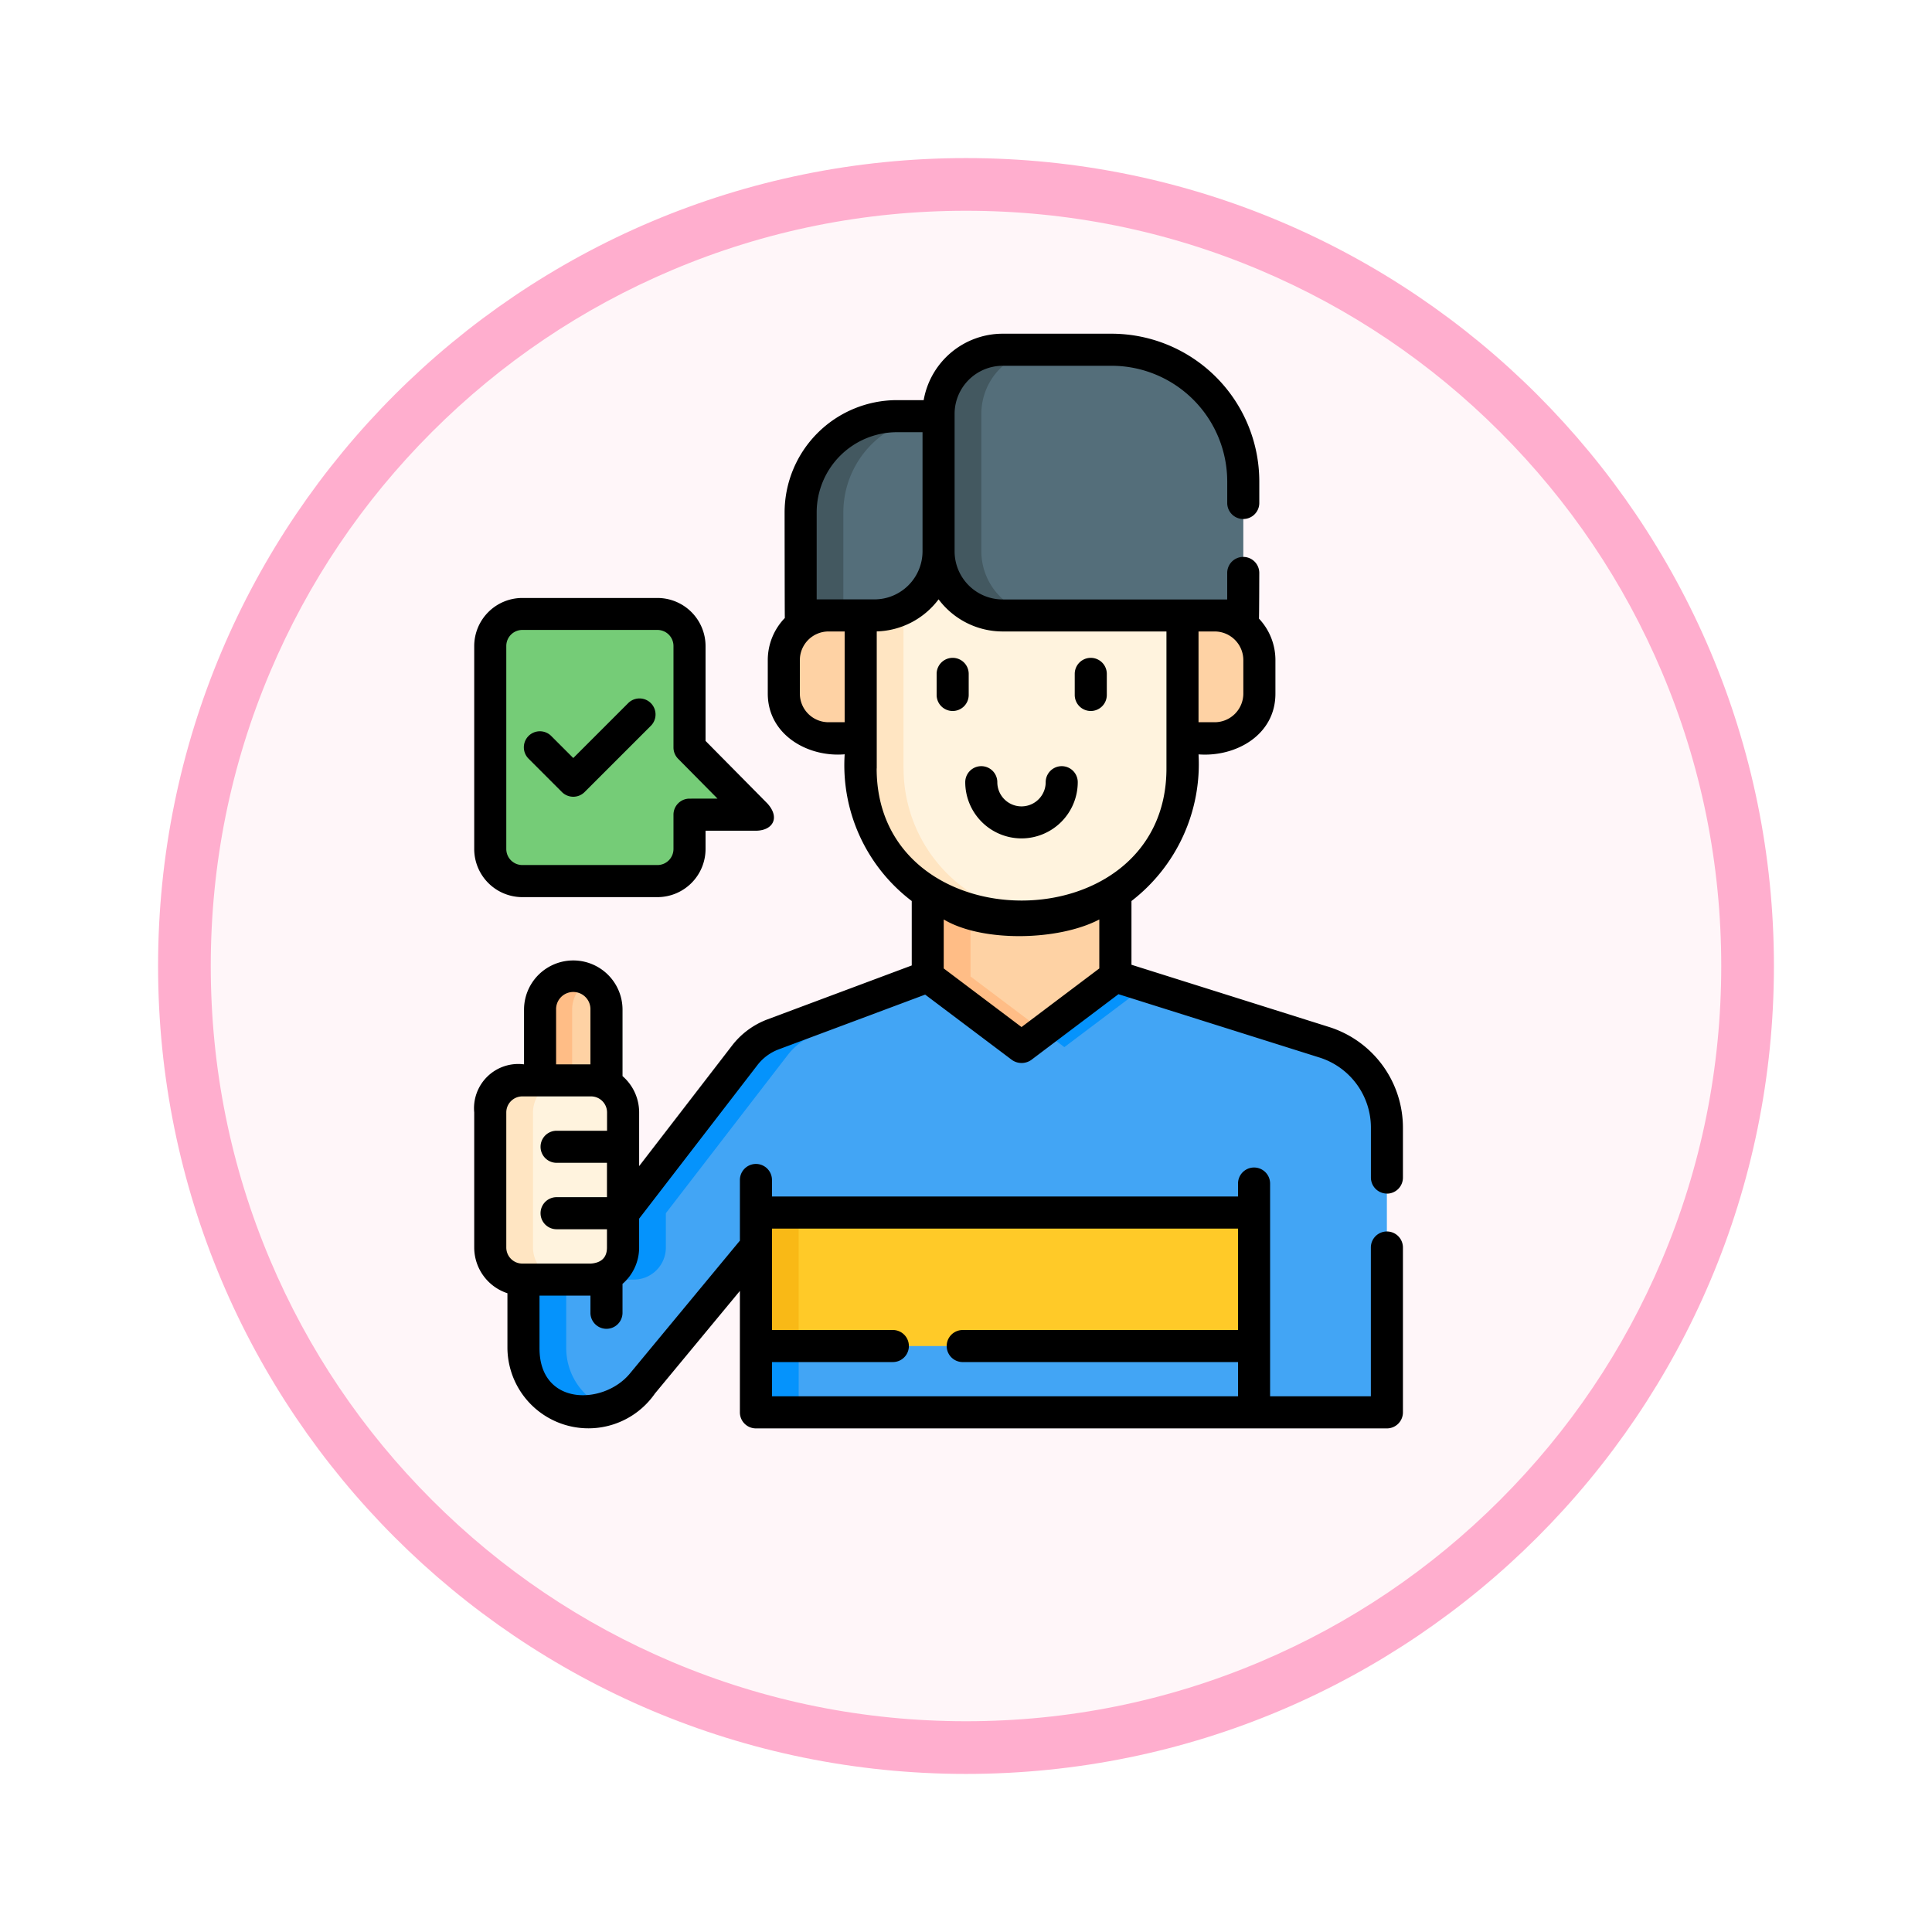 <svg xmlns="http://www.w3.org/2000/svg" xmlns:xlink="http://www.w3.org/1999/xlink" width="110" height="110" viewBox="0 0 110 110">
  <defs>
    <filter id="Path_982547" x="0" y="0" width="110" height="110" filterUnits="userSpaceOnUse">
      <feOffset dy="3" input="SourceAlpha"/>
      <feGaussianBlur stdDeviation="3" result="blur"/>
      <feFlood flood-opacity="0.161"/>
      <feComposite operator="in" in2="blur"/>
      <feComposite in="SourceGraphic"/>
    </filter>
  </defs>
  <g id="Group_1154783" data-name="Group 1154783" transform="translate(-798 -898)">
    <g id="Group_1154686" data-name="Group 1154686">
      <g id="Group_1154212" data-name="Group 1154212" transform="translate(-236 -5809)">
        <g id="Group_1152583" data-name="Group 1152583" transform="translate(1043 6713)">
          <g id="Group_1146973" data-name="Group 1146973" transform="translate(0 0)">
            <g id="Group_1146954" data-name="Group 1146954">
              <g transform="matrix(1, 0, 0, 1, -9, -6)" filter="url(#Path_982547)">
                <g id="Path_982547-2" data-name="Path 982547" transform="translate(9 6)" fill="#fff6f9">
                  <path d="M 46 90.5 C 39.992 90.5 34.164 89.324 28.679 87.003 C 23.38 84.762 18.621 81.553 14.534 77.466 C 10.446 73.379 7.238 68.62 4.996 63.321 C 2.676 57.836 1.5 52.008 1.5 46 C 1.5 39.992 2.676 34.164 4.996 28.679 C 7.238 23.38 10.446 18.621 14.534 14.534 C 18.621 10.446 23.38 7.238 28.679 4.996 C 34.164 2.676 39.992 1.5 46 1.5 C 52.008 1.5 57.836 2.676 63.321 4.996 C 68.62 7.238 73.379 10.446 77.466 14.534 C 81.554 18.621 84.762 23.38 87.004 28.679 C 89.324 34.164 90.5 39.992 90.5 46 C 90.5 52.008 89.324 57.836 87.004 63.321 C 84.762 68.62 81.554 73.379 77.466 77.466 C 73.379 81.553 68.62 84.762 63.321 87.003 C 57.836 89.324 52.008 90.5 46 90.5 Z" stroke="none"/>
                  <path d="M 46 3 C 40.194 3 34.563 4.136 29.263 6.378 C 24.143 8.544 19.544 11.644 15.594 15.594 C 11.644 19.544 8.544 24.143 6.378 29.263 C 4.136 34.563 3 40.194 3 46 C 3 51.806 4.136 57.437 6.378 62.737 C 8.544 67.857 11.644 72.455 15.594 76.405 C 19.544 80.355 24.143 83.456 29.263 85.622 C 34.563 87.863 40.194 89 46 89 C 51.806 89 57.437 87.863 62.737 85.622 C 67.857 83.456 72.456 80.355 76.406 76.405 C 80.356 72.455 83.456 67.857 85.622 62.737 C 87.864 57.437 89 51.806 89 46 C 89 40.194 87.864 34.563 85.622 29.263 C 83.456 24.143 80.356 19.544 76.406 15.594 C 72.456 11.644 67.857 8.544 62.737 6.378 C 57.437 4.136 51.806 3 46 3 M 46 -7.62939453125e-06 C 71.405 -7.62939453125e-06 92 20.595 92 46 C 92 71.405 71.405 92 46 92 C 20.595 92 0 71.405 0 46 C 0 20.595 20.595 -7.62939453125e-06 46 -7.62939453125e-06 Z" stroke="none" fill="#ffaece"/>
                </g>
              </g>
            </g>
          </g>
        </g>
      </g>
      <g id="servicio-al-cliente" transform="translate(786.19 917)">
        <path id="Path_990502" data-name="Path 990502" d="M261.613,261.412v4.772l-5.342,4.022-5.342-4.022v-4.772Z" transform="translate(-186.295 -229.587)" fill="#fed2a4"/>
        <path id="Path_990503" data-name="Path 990503" d="M253.363,266.184v-4.772h-2.435v4.772l5.342,4.022,1.217-.917Z" transform="translate(-186.294 -229.587)" fill="#ffbd86"/>
        <path id="Path_990504" data-name="Path 990504" d="M55.829,146.255H48.136a1.826,1.826,0,0,1-1.826-1.826v-11.56a1.826,1.826,0,0,1,1.826-1.826h7.693a1.826,1.826,0,0,1,1.826,1.826v5.78l3.782,3.825H57.655v1.955A1.826,1.826,0,0,1,55.829,146.255Z" transform="translate(-6.587 -115.089)" fill="#75cc77"/>
        <path id="Path_990505" data-name="Path 990505" d="M69.606,306.526h3.782V302.5a1.891,1.891,0,0,0-3.782,0Z" transform="translate(-27.047 -264.015)" fill="#fed2a4"/>
        <path id="Path_990506" data-name="Path 990506" d="M72.411,300.847a1.891,1.891,0,0,0-2.805,1.655v4.023h1.826V302.5A1.891,1.891,0,0,1,72.411,300.847Z" transform="translate(-27.047 -264.015)" fill="#ffbd86"/>
        <path id="Path_990507" data-name="Path 990507" d="M65.687,317.87a1.826,1.826,0,0,0,1.826-1.826v-1.955L74.44,305.1a3.651,3.651,0,0,1,1.614-1.192l8.81-3.293,5.338,4.022,5.338-4.022,11.933,3.759a5.111,5.111,0,0,1,3.527,4.86v16.2H75.077v-9.45L68.6,323.807a3.652,3.652,0,0,1-3.039,1.626h-.065a3.652,3.652,0,0,1-3.652-3.652v-3.911Z" transform="translate(-20.227 -264.015)" fill="#42a5f5"/>
        <g id="Group_1154684" data-name="Group 1154684" transform="translate(41.614 36.597)">
          <path id="Path_990508" data-name="Path 990508" d="M306.026,304.634l4.621-3.481-1.717-.541-4.121,3.105Z" transform="translate(-275.23 -300.612)" fill="#0593fc"/>
          <path id="Path_990509" data-name="Path 990509" d="M170.559,411.017h2.435v11.376h-2.435Z" transform="translate(-157.324 -397.576)" fill="#0593fc"/>
          <path id="Path_990510" data-name="Path 990510" d="M64.277,321.781V317.87h3.846a1.826,1.826,0,0,0,1.826-1.826v-1.955l6.926-8.991a3.653,3.653,0,0,1,1.614-1.192l7.183-2.685-.807-.608-8.81,3.293a3.651,3.651,0,0,0-1.614,1.192l-6.926,8.991v1.955a1.826,1.826,0,0,1-1.826,1.826H61.842v3.911a3.652,3.652,0,0,0,3.652,3.652h.066a3.656,3.656,0,0,0,1.184-.2A3.656,3.656,0,0,1,64.277,321.781Z" transform="translate(-61.842 -300.612)" fill="#0593fc"/>
        </g>
        <path id="Path_990511" data-name="Path 990511" d="M170.559,411.017h28.362v7.6H170.559Z" transform="translate(-115.71 -360.979)" fill="#ffca28"/>
        <path id="Path_990512" data-name="Path 990512" d="M170.559,411.017h2.435v7.6h-2.435Z" transform="translate(-115.71 -360.979)" fill="#f9b916"/>
        <path id="Path_990513" data-name="Path 990513" d="M187.979,131.752h-1.834A2.544,2.544,0,0,0,183.6,134.3V136.2a2.544,2.544,0,0,0,2.544,2.544h1.834Z" transform="translate(-127.164 -115.712)" fill="#fed2a4"/>
        <path id="Path_990514" data-name="Path 990514" d="M370.056,131.752h1.834a2.544,2.544,0,0,1,2.544,2.544V136.2a2.544,2.544,0,0,1-2.544,2.544h-1.834Z" transform="translate(-290.919 -115.712)" fill="#fed2a4"/>
        <path id="Path_990515" data-name="Path 990515" d="M219.559,103.847v8.8a8.462,8.462,0,0,0,8.462,8.462h1.4a8.462,8.462,0,0,0,8.462-8.462v-8.711l-9.161-3.856Z" transform="translate(-158.744 -87.893)" fill="#fff3de"/>
        <path id="Path_990516" data-name="Path 990516" d="M221.994,112.644v-8.8l7.93-3.263-1.2-.507-9.161,3.77v8.8a8.462,8.462,0,0,0,8.462,8.462h1.4c.174,0,.347-.007.519-.017a8.462,8.462,0,0,1-7.944-8.445Z" transform="translate(-158.744 -87.893)" fill="#ffe5c2"/>
        <path id="Path_990517" data-name="Path 990517" d="M191.469,49.907h4.2a3.652,3.652,0,0,0,3.652-3.652V38.562h-2.375a5.478,5.478,0,0,0-5.478,5.478Z" transform="translate(-134.074 -33.867)" fill="#546e7a"/>
        <path id="Path_990518" data-name="Path 990518" d="M199.322,38.563h-2.375a5.478,5.478,0,0,0-5.478,5.478v5.867H193.9V44.04A5.478,5.478,0,0,1,199.322,38.563Z" transform="translate(-134.073 -33.867)" fill="#435860"/>
        <path id="Path_990519" data-name="Path 990519" d="M265.829,7.5a7.5,7.5,0,0,1,7.5,7.5v7.63H259.631a3.652,3.652,0,0,1-3.652-3.652V11.154A3.652,3.652,0,0,1,259.631,7.5Z" transform="translate(-190.73 -6.589)" fill="#546e7a"/>
        <path id="Path_990520" data-name="Path 990520" d="M258.414,18.975V11.153A3.652,3.652,0,0,1,262.066,7.5h-2.435a3.652,3.652,0,0,0-3.652,3.652v7.822a3.652,3.652,0,0,0,3.652,3.652h2.435A3.652,3.652,0,0,1,258.414,18.975Z" transform="translate(-190.73 -6.588)" fill="#435860"/>
        <path id="Path_990521" data-name="Path 990521" d="M48.136,360.532h3.911a1.826,1.826,0,0,0,1.826-1.826v-7.693a1.826,1.826,0,0,0-1.826-1.826H48.136a1.826,1.826,0,0,0-1.826,1.826v7.693A1.826,1.826,0,0,0,48.136,360.532Z" transform="translate(-6.587 -306.676)" fill="#fff3de"/>
        <path id="Path_990522" data-name="Path 990522" d="M48.746,358.706v-7.693a1.826,1.826,0,0,1,1.826-1.826H48.137a1.826,1.826,0,0,0-1.826,1.826v7.693a1.826,1.826,0,0,0,1.826,1.826h2.435A1.826,1.826,0,0,1,48.746,358.706Z" transform="translate(-6.588 -306.676)" fill="#ffe5c2"/>
        <g id="Group_1154685" data-name="Group 1154685" transform="translate(38.81 0)">
          <path id="Path_990523" data-name="Path 990523" d="M320.6,154.622a.913.913,0,0,0,.913-.913v-1.2a.913.913,0,0,0-1.826,0v1.2A.913.913,0,0,0,320.6,154.622Z" transform="translate(-285.496 -133.141)"/>
          <path id="Path_990524" data-name="Path 990524" d="M255.986,154.622a.913.913,0,0,0,.913-.913v-1.2a.913.913,0,0,0-1.826,0v1.2A.913.913,0,0,0,255.986,154.622Z" transform="translate(-228.745 -133.141)"/>
          <path id="Path_990525" data-name="Path 990525" d="M271.7,206.339a3.207,3.207,0,0,0,3.2-3.2.913.913,0,1,0-1.826,0,1.377,1.377,0,1,1-2.754,0,.913.913,0,1,0-1.826,0A3.207,3.207,0,0,0,271.7,206.339Z" transform="translate(-240.537 -177.604)"/>
          <path id="Path_990526" data-name="Path 990526" d="M90.774,48.961a.913.913,0,0,0,.913-.913V45.216a6.013,6.013,0,0,0-4.166-5.731L76.231,35.929V32.3a9.846,9.846,0,0,0,3.819-8.349c2.095.161,4.377-1.081,4.377-3.457V18.584a3.444,3.444,0,0,0-.937-2.363c.012-.059.018-2.6.018-2.6a.913.913,0,1,0-1.826,0v1.51H68.9a2.742,2.742,0,0,1-2.739-2.739V4.565A2.742,2.742,0,0,1,68.9,1.826h6.2A6.591,6.591,0,0,1,81.683,8.41V9.637a.913.913,0,1,0,1.826,0V8.41A8.419,8.419,0,0,0,75.1,0H68.9a4.572,4.572,0,0,0-4.5,3.782H62.873a6.4,6.4,0,0,0-6.391,6.391s.005,5.965.013,6.013a3.445,3.445,0,0,0-.971,2.4V20.49c0,2.339,2.272,3.637,4.378,3.457A9.707,9.707,0,0,0,63.721,32.3v3.669l-8.214,3.07a4.569,4.569,0,0,0-2.017,1.491L48.2,47.393V44.337a2.733,2.733,0,0,0-.946-2.068V38.488a2.8,2.8,0,1,0-5.608,0V41.6a2.52,2.52,0,0,0-2.836,2.739v7.693a2.744,2.744,0,0,0,1.891,2.6v3.133a4.611,4.611,0,0,0,8.4,2.574L53.936,54.5v6.914a.913.913,0,0,0,.913.913H90.774a.913.913,0,0,0,.913-.913V52.028a.913.913,0,0,0-1.826,0V60.5H84.124V48.386a.913.913,0,1,0-1.826,0v.739H55.763v-.942a.913.913,0,1,0-1.826,0v3.453L47.667,59.21c-1.495,1.8-5.14,1.859-5.14-1.444v-3h2.9v.978a.913.913,0,1,0,1.826,0V54.1a2.733,2.733,0,0,0,.946-2.068V50.385l6.736-8.744a2.744,2.744,0,0,1,1.211-.895l8.339-3.117,4.941,3.72a.956.956,0,0,0,1.157-.044l4.907-3.7,11.474,3.615a4.189,4.189,0,0,1,2.9,3.992v2.832a.913.913,0,0,0,.913.913ZM82.3,50.952v5.773H66.623a.913.913,0,0,0,0,1.826H82.3V60.5H55.763v-1.95h6.882a.913.913,0,0,0,0-1.826H55.763V50.952ZM43.472,38.488a.978.978,0,1,1,1.955,0V41.6H43.472Zm-2.836,5.849a.914.914,0,0,1,.913-.913H45.46a.914.914,0,0,1,.913.913V45.38H43.5a.913.913,0,0,0,0,1.826h2.868v1.956H43.5a.913.913,0,0,0,0,1.826h2.868V52.03c0,.609-.369.872-.912.913H41.549a.914.914,0,0,1-.913-.913ZM82.6,20.49a1.633,1.633,0,0,1-1.631,1.631h-.92V16.953h.92A1.633,1.633,0,0,1,82.6,18.584ZM58.308,10.173a4.57,4.57,0,0,1,4.565-4.565h1.462v6.78h0A2.742,2.742,0,0,1,61.6,15.127H58.308Zm.673,11.948A1.633,1.633,0,0,1,57.35,20.49V18.584a1.633,1.633,0,0,1,1.631-1.631h.92v5.168h-.92Zm2.747,2.629v-7.8a4.561,4.561,0,0,0,3.521-1.826A4.561,4.561,0,0,0,68.9,16.953h9.323v7.8c0,10.033-16.5,10.022-16.5,0ZM74.4,33.35v2.789l-4.429,3.337-4.429-3.337V33.35C67.724,34.656,72.066,34.575,74.4,33.35Z" transform="translate(-38.81 0)"/>
          <path id="Path_990527" data-name="Path 990527" d="M64.265,175.829a.913.913,0,0,0,1.291,0l3.782-3.782a.913.913,0,0,0-1.291-1.291l-3.136,3.136-1.245-1.245a.913.913,0,1,0-1.291,1.291Z" transform="translate(-59.271 -149.733)"/>
          <path id="Path_990528" data-name="Path 990528" d="M41.55,140.581h7.693a2.742,2.742,0,0,0,2.739-2.739V136.8h2.869c.964-.008,1.39-.743.649-1.555l-3.518-3.558v-5.4a2.742,2.742,0,0,0-2.739-2.739H41.55a2.742,2.742,0,0,0-2.739,2.739v11.56A2.742,2.742,0,0,0,41.55,140.581Zm-.913-14.3a.914.914,0,0,1,.913-.913h7.693a.914.914,0,0,1,.913.913v5.78a.913.913,0,0,0,.264.642l2.244,2.27H51.069a.913.913,0,0,0-.913.913v1.955a.914.914,0,0,1-.913.913H41.55a.914.914,0,0,1-.913-.913Z" transform="translate(-38.811 -108.502)"/>
        </g>
      </g>
    </g>
  </g>
</svg>
